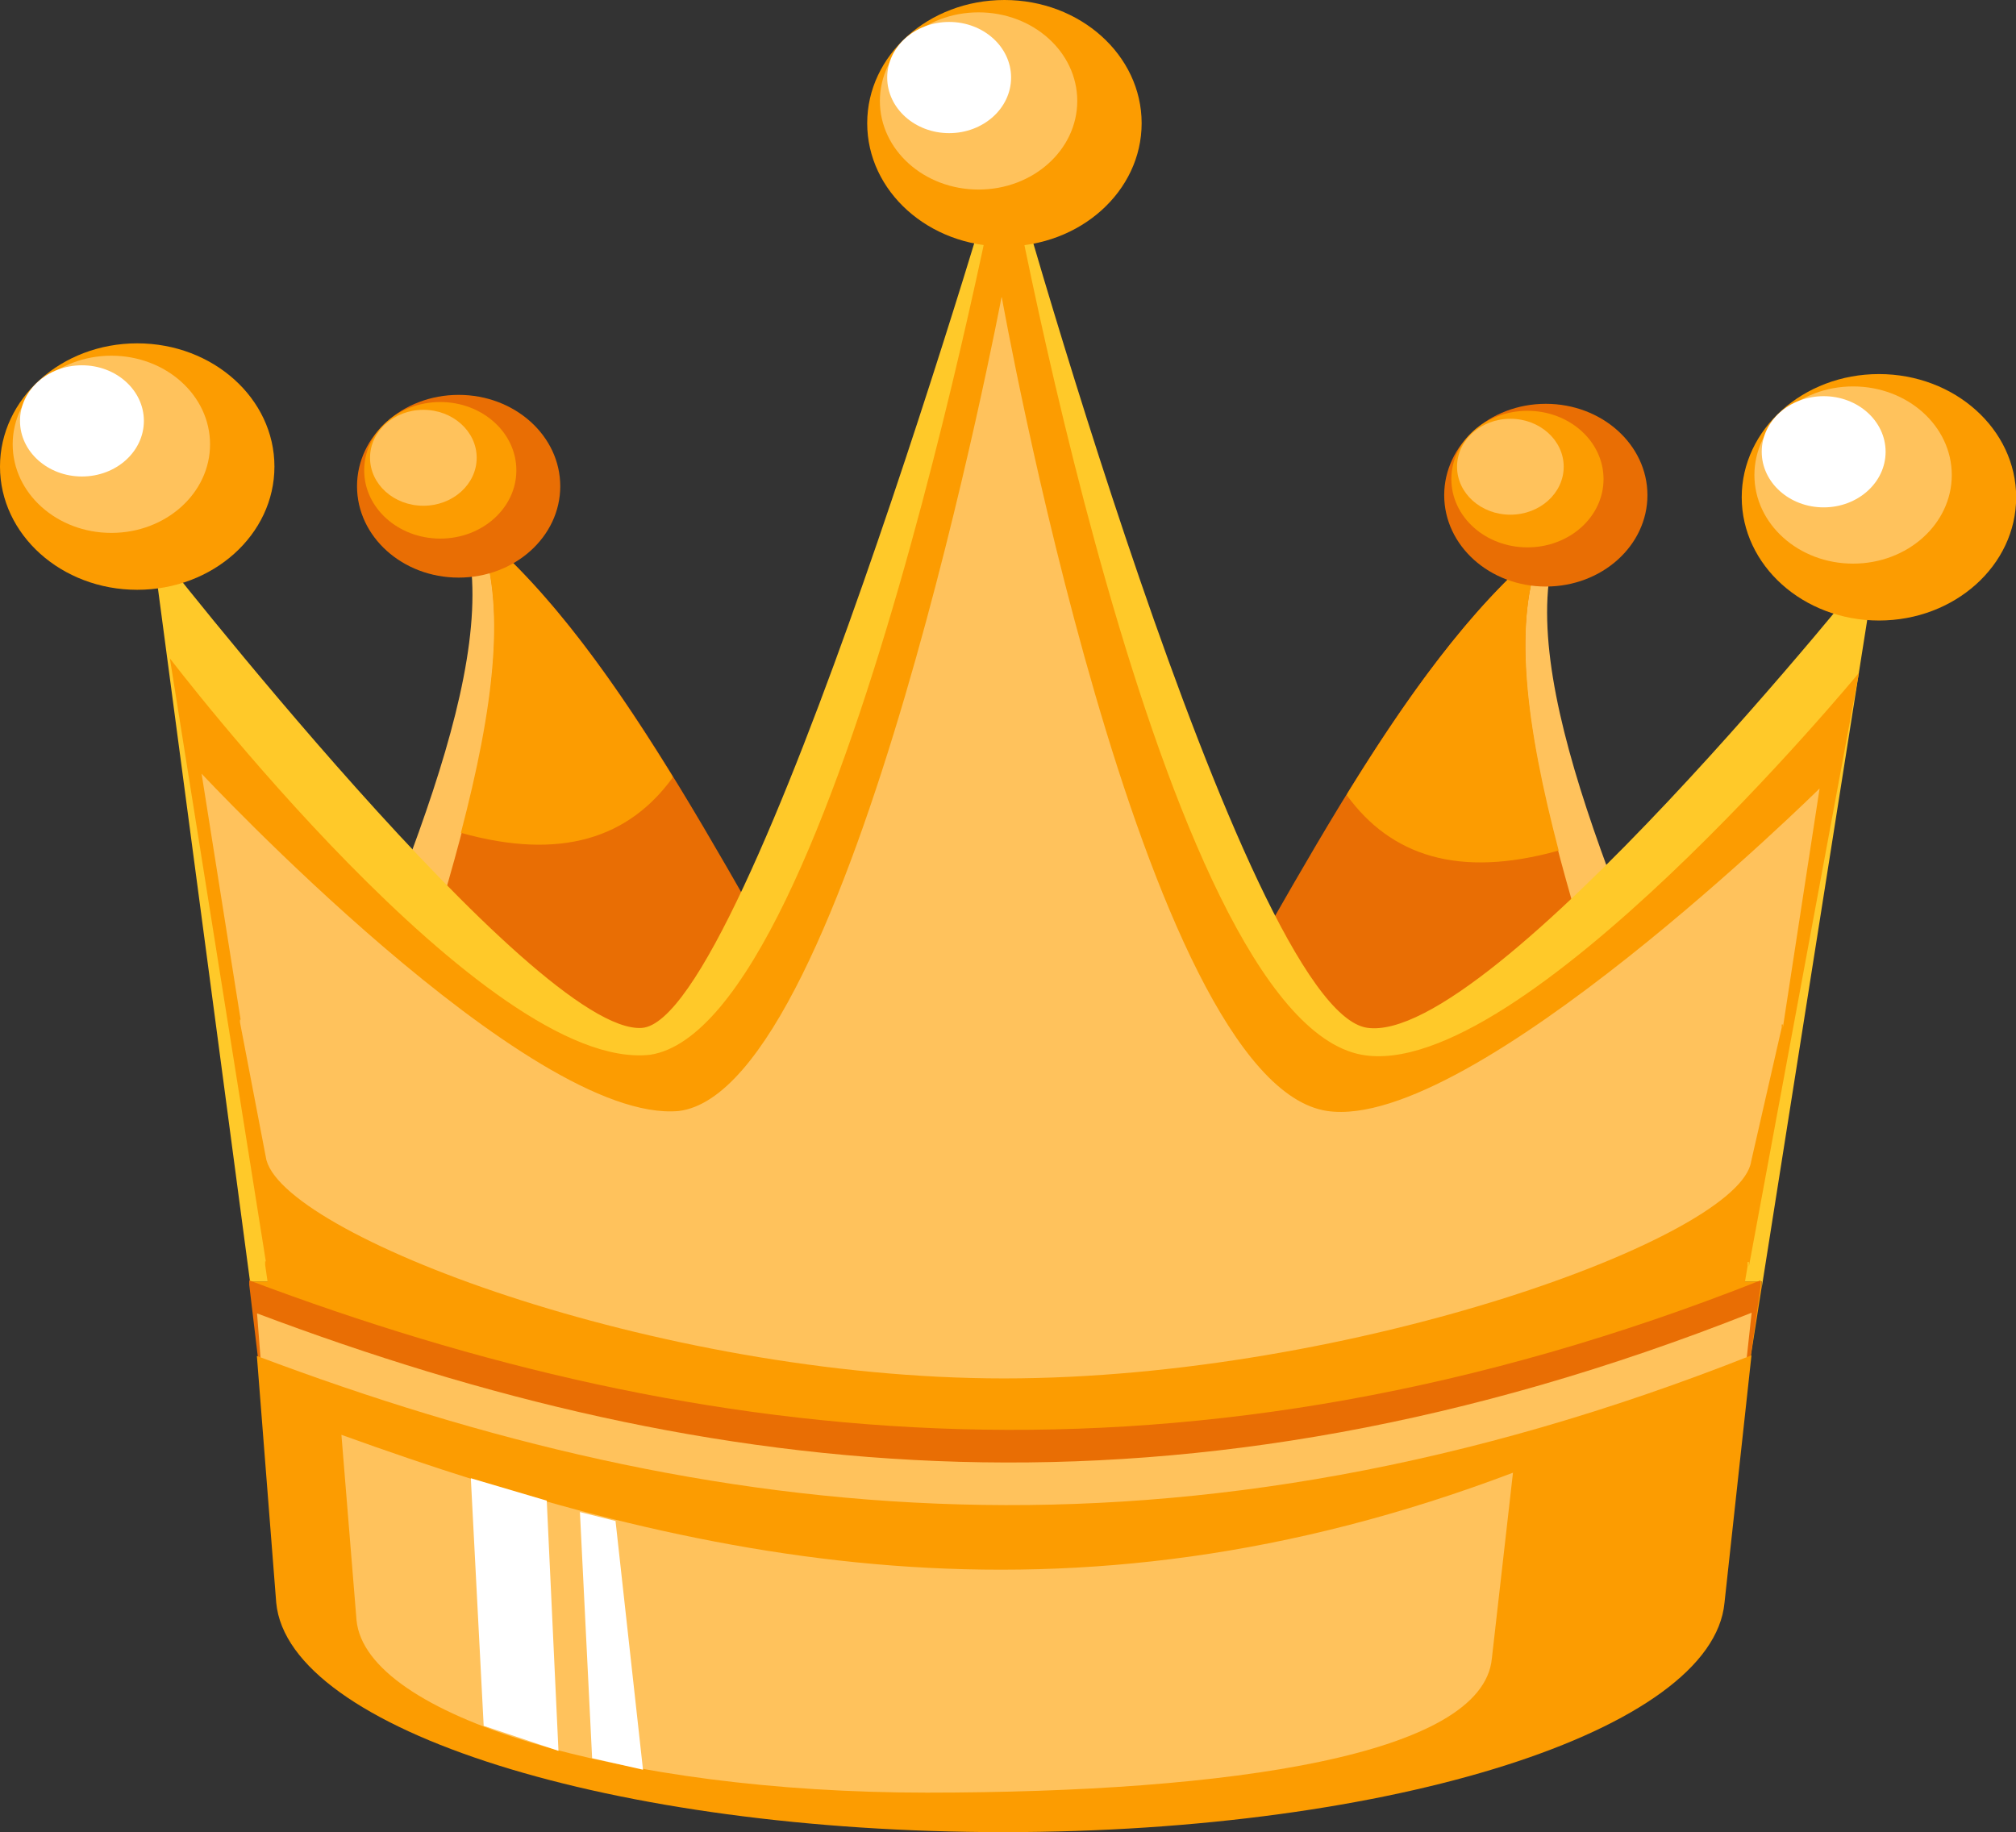 <?xml version="1.0" encoding="UTF-8" standalone="no"?>
<!-- Created with Inkscape (http://www.inkscape.org/) -->

<svg
   xmlns:osb="http://www.openswatchbook.org/uri/2009/osb"
   xmlns:dc="http://purl.org/dc/elements/1.1/"
   xmlns:cc="http://creativecommons.org/ns#"
   xmlns:rdf="http://www.w3.org/1999/02/22-rdf-syntax-ns#"
   xmlns:svg="http://www.w3.org/2000/svg"
   xmlns="http://www.w3.org/2000/svg"
   xmlns:xlink="http://www.w3.org/1999/xlink"
   xmlns:sodipodi="http://sodipodi.sourceforge.net/DTD/sodipodi-0.dtd"
   xmlns:inkscape="http://www.inkscape.org/namespaces/inkscape"
   width="12.4mm"
   height="11.27mm"
   viewBox="0 0 12.4 11.27"
   version="1.1"
   id="svg19115"
   inkscape:version="0.92.2 5c3e80d, 2017-08-06"
   sodipodi:docname="crown_color.svg">
  <rect x="0" y="0" width="12.4" height="11.27" fill="#333333" stroke="none"/>
  <defs
     id="defs19109">
    <linearGradient
       gradientTransform="matrix(0.823,0,0,0.939,60.207,7.704)"
       inkscape:collect="always"
       xlink:href="#linearGradient17117"
       id="linearGradient17119-8-7"
       x1="67.882"
       y1="144.608"
       x2="68.519"
       y2="144.608"
       gradientUnits="userSpaceOnUse" />
    <linearGradient
       id="linearGradient17117"
       osb:paint="solid">
      <stop
         style="stop-color:#ffffff;stop-opacity:1;"
         offset="0"
         id="stop17115" />
    </linearGradient>
    <linearGradient
       gradientTransform="matrix(0.869,0,0,0.93,56.39,8.746)"
       inkscape:collect="always"
       xlink:href="#linearGradient17117"
       id="linearGradient17119-1"
       x1="67.882"
       y1="144.608"
       x2="68.519"
       y2="144.608"
       gradientUnits="userSpaceOnUse" />
  </defs>
  <sodipodi:namedview
     id="base"
     pagecolor="#ffffff"
     bordercolor="#666666"
     borderopacity="1.0"
     inkscape:pageopacity="0.0"
     inkscape:pageshadow="2"
     inkscape:zoom="15.839192"
     inkscape:cx="17.762006"
     inkscape:cy="10.873116"
     inkscape:document-units="mm"
     inkscape:current-layer="layer1"
     showgrid="false"
     inkscape:window-width="2560"
     inkscape:window-height="1294"
     inkscape:window-x="0"
     inkscape:window-y="1"
     inkscape:window-maximized="1" />
  <g
     inkscape:label="Layer 1"
     inkscape:groupmode="layer"
     id="layer1"
     transform="translate(-112.484,-133.371)">
    <path
       style="fill:#ffc25c;fill-opacity:1;stroke:none;stroke-width:0.064;stroke-linecap:butt;stroke-linejoin:miter;stroke-miterlimit:4;stroke-dasharray:none;stroke-opacity:1"
       d="m 114.29,140.391 3.114,-0.101 c -0.664,-1.299 -1.224,-2.858 -2.076,-3.687 0.274,0.817 -0.412,2.279 -1.039,3.789 z"
       id="path4845-3-7"
       inkscape:connector-curvature="0"
       sodipodi:nodetypes="cccc" />
    <path
       style="opacity:1;vector-effect:none;fill:#e96e04;fill-opacity:1;stroke:none;stroke-width:0.064;stroke-linecap:butt;stroke-linejoin:miter;stroke-miterlimit:4;stroke-dasharray:none;stroke-dashoffset:0;stroke-opacity:1"
       d="m 114.707,140.481 3.097,-0.315 c -0.773,-1.249 -1.464,-2.766 -2.384,-3.534 0.343,0.795 -0.216,2.301 -0.713,3.849 z"
       id="path4845-0"
       inkscape:connector-curvature="0"
       sodipodi:nodetypes="cccc" />
    <path
       style="fill:#fc9c01;fill-opacity:1;stroke:none;stroke-width:0.056;stroke-linecap:butt;stroke-linejoin:miter;stroke-miterlimit:4;stroke-dasharray:none;stroke-opacity:1"
       d="m 123.32,141.286 v -0.033 h -9.296 v 0.025 l 0.178,1.341 c 0.074,0.706 2.077,1.268 4.475,1.268 2.397,-8.2e-4 4.359,-0.562 4.433,-1.268 z"
       id="path4884-4"
       inkscape:connector-curvature="0" />
    <path
       style="fill:#ffc25c;fill-opacity:1;stroke:none;stroke-width:0.064;stroke-linecap:butt;stroke-linejoin:miter;stroke-miterlimit:4;stroke-dasharray:none;stroke-opacity:1"
       d="m 123.1,140.5 -3.114,-0.101 c 0.664,-1.299 1.224,-2.858 2.076,-3.687 -0.274,0.817 0.412,2.279 1.039,3.789 z"
       id="path4845-3-9-69"
       inkscape:connector-curvature="0"
       sodipodi:nodetypes="cccc" />
    <path
       style="opacity:1;vector-effect:none;fill:#e96e04;fill-opacity:1;stroke:none;stroke-width:0.064;stroke-linecap:butt;stroke-linejoin:miter;stroke-miterlimit:4;stroke-dasharray:none;stroke-dashoffset:0;stroke-opacity:1"
       d="m 122.684,140.59 -3.097,-0.315 c 0.773,-1.249 1.464,-2.766 2.384,-3.534 -0.343,0.795 0.216,2.301 0.713,3.849 z"
       id="path4845-5-5"
       inkscape:connector-curvature="0"
       sodipodi:nodetypes="cccc" />
    <path
       style="fill:#ffc929;fill-opacity:1;stroke:none;stroke-width:0.056;stroke-linecap:butt;stroke-linejoin:miter;stroke-miterlimit:4;stroke-dasharray:none;stroke-opacity:1"
       d="m 118.662,134.251 c 0,0 -1.571,5.397 -2.23,5.443 -0.659,0.045 -3.013,-2.978 -3.013,-2.978 l 0.606,4.562 v -0.025 h 9.296 v 0.033 l 0.705,-4.463 c 0,0 -2.376,2.984 -3.134,2.87 -0.758,-0.114 -2.23,-5.443 -2.23,-5.443 z"
       id="path4839-3"
       inkscape:connector-curvature="0"
       sodipodi:nodetypes="czcccccczc" />
    <ellipse
       style="fill:#fc9c01;fill-opacity:1;stroke:none;stroke-width:0.056;stroke-linecap:square;stroke-miterlimit:4;stroke-dasharray:none;stroke-opacity:1;paint-order:normal"
       id="path4847-2"
       cx="118.662"
       cy="134.129"
       inkscape:transform-center-x="-0.030137626"
       inkscape:transform-center-y="1.248866e-05"
       rx="0.844"
       ry="0.758" />
    <path
       style="fill:#fc9c01;fill-opacity:1;stroke:none;stroke-width:0.056;stroke-linecap:butt;stroke-linejoin:miter;stroke-miterlimit:4;stroke-dasharray:none;stroke-opacity:1"
       d="m 115.419,136.632 c 0.19,0.44 0.099,1.101 -0.1,1.862 0.618,0.173 1.033,0.03 1.302,-0.339 l -0.002,-0.011 c -0.37,-0.601 -0.759,-1.144 -1.2,-1.512 z"
       id="path16811-9"
       inkscape:connector-curvature="0" />
    <ellipse
       style="fill:#e96e04;fill-opacity:1;stroke:none;stroke-width:0.042;stroke-linecap:square;stroke-miterlimit:4;stroke-dasharray:none;stroke-opacity:1;paint-order:normal"
       id="path4847-9-41"
       cx="115.305"
       cy="136.362"
       inkscape:transform-center-x="-0.022335289"
       inkscape:transform-center-y="1.1109962e-05"
       rx="0.625"
       ry="0.562" />
    <ellipse
       style="fill:#fc9c01;fill-opacity:1;stroke:none;stroke-width:0.031;stroke-linecap:square;stroke-miterlimit:4;stroke-dasharray:none;stroke-opacity:1;paint-order:normal"
       id="path4847-9-3-6"
       cx="115.192"
       cy="136.264"
       inkscape:transform-center-x="-0.016699131"
       inkscape:transform-center-y="1.0684517e-05"
       rx="0.468"
       ry="0.42" />
    <ellipse
       style="fill:#ffc25c;fill-opacity:1;stroke:none;stroke-width:0.022;stroke-linecap:square;stroke-miterlimit:4;stroke-dasharray:none;stroke-opacity:1;paint-order:normal"
       id="path4847-9-3-8-6"
       cx="115.088"
       cy="136.187"
       inkscape:transform-center-x="-0.01172018"
       inkscape:transform-center-y="1.0381058e-06"
       rx="0.328"
       ry="0.295" />
    <path
       style="fill:#fc9c01;fill-opacity:1;stroke:none;stroke-width:0.056;stroke-linecap:butt;stroke-linejoin:miter;stroke-miterlimit:4;stroke-dasharray:none;stroke-opacity:1"
       d="m 121.971,136.741 c -0.19,0.44 -0.099,1.101 0.1,1.862 -0.618,0.173 -1.033,0.03 -1.302,-0.339 l 0.002,-0.011 c 0.37,-0.601 0.759,-1.144 1.2,-1.512 z"
       id="path16811-7-02"
       inkscape:connector-curvature="0" />
    <path
       style="fill:#fc9c01;fill-opacity:1;stroke:none;stroke-width:0.05;stroke-linecap:butt;stroke-linejoin:miter;stroke-miterlimit:4;stroke-dasharray:none;stroke-opacity:1"
       d="m 118.662,134.251 c 0,0 -1.011,5.428 -2.178,5.608 -1.008,0.116 -2.955,-2.438 -2.955,-2.438 l 0.59,3.709 h -0.004 v 0.022 l 0.175,1.221 c 0.073,0.643 2.037,1.155 4.389,1.155 2.351,-6.6e-4 4.275,-0.512 4.348,-1.155 l 0.206,-1.213 v -0.026 h 0.008 v 0.028 l 0.677,-3.652 c 0,0 -2.086,2.529 -3.059,2.349 -1.25,-0.231 -2.196,-5.608 -2.196,-5.608 z"
       id="path4839-1-3"
       inkscape:connector-curvature="0"
       sodipodi:nodetypes="ccccccccccccccccc" />
    <ellipse
       style="fill:#ffc25c;fill-opacity:1;stroke:none;stroke-width:0.04;stroke-linecap:square;stroke-miterlimit:4;stroke-dasharray:none;stroke-opacity:1;paint-order:normal"
       id="path4847-3-3"
       cx="118.503"
       cy="133.992"
       inkscape:transform-center-x="-0.021678642"
       inkscape:transform-center-y="1.5615914e-05"
       rx="0.607"
       ry="0.545" />
    <ellipse
       style="fill:#ffffff;fill-opacity:1;stroke:none;stroke-width:0.025;stroke-linecap:square;stroke-miterlimit:4;stroke-dasharray:none;stroke-opacity:1;paint-order:normal"
       id="path4847-3-5-5"
       cx="118.322"
       cy="133.848"
       inkscape:transform-center-x="-0.013588722"
       inkscape:transform-center-y="2.1424622e-05"
       rx="0.381"
       ry="0.342" />
    <path
       style="fill:#ffc25c;fill-opacity:1;stroke:none;stroke-width:0.041;stroke-linecap:butt;stroke-linejoin:miter;stroke-miterlimit:4;stroke-dasharray:none;stroke-opacity:1"
       d="m 118.644,135.2 c 0,0 -0.922,4.875 -1.985,5.005 -0.919,0.084 -2.935,-2.075 -2.935,-2.075 l 0.24,1.513 h -0.004 v 0.016 l 0.159,0.829 c 0.066,0.466 2.397,1.362 4.541,1.362 2.143,-5.1e-4 4.528,-0.87 4.595,-1.335 l 0.188,-0.823 v -0.019 h 0.007 v 0.02 l 0.226,-1.472 c 0,0 -2.141,2.114 -3.028,1.984 -1.14,-0.167 -2.002,-5.005 -2.002,-5.005 z"
       id="path4839-1-4-8"
       inkscape:connector-curvature="0"
       sodipodi:nodetypes="ccccccccccccccccc" />
    <path
       style="fill:#e96e04;fill-opacity:1;stroke:none;stroke-width:0.059;stroke-linecap:butt;stroke-linejoin:miter;stroke-miterlimit:4;stroke-dasharray:none;stroke-opacity:1"
       d="m 123.313,141.284 v -0.037 c -3.518,1.392 -6.513,1.048 -9.296,0 v 0.027 l 0.178,1.492 c 0.074,0.786 2.077,1.411 4.475,1.411 2.397,-8.2e-4 4.359,-0.626 4.433,-1.411 z"
       id="path4884-9-1"
       inkscape:connector-curvature="0"
       sodipodi:nodetypes="cccccccc" />
    <path
       style="fill:#ffc25c;fill-opacity:1;stroke:none;stroke-width:0.059;stroke-linecap:butt;stroke-linejoin:miter;stroke-miterlimit:4;stroke-dasharray:none;stroke-opacity:1"
       d="m 123.258,141.446 v 0 c -3.518,1.392 -6.41,1.052 -9.193,0.004 v 0 l 0.119,1.518 c 0.074,0.786 2.077,1.411 4.475,1.411 2.397,-8.2e-4 4.359,-0.626 4.433,-1.411 z"
       id="path4884-9-2-8"
       inkscape:connector-curvature="0"
       sodipodi:nodetypes="cccccccc" />
    <path
       style="fill:#fc9c01;fill-opacity:1;stroke:none;stroke-width:0.059;stroke-linecap:butt;stroke-linejoin:miter;stroke-miterlimit:4;stroke-dasharray:none;stroke-opacity:1"
       d="m 123.257,141.708 v 0 c -3.518,1.392 -6.41,1.052 -9.193,0.004 v 0 l 0.119,1.518 c 0.074,0.786 2.077,1.411 4.475,1.411 2.397,-8.2e-4 4.359,-0.626 4.433,-1.411 z"
       id="path4884-9-2-2-1"
       inkscape:connector-curvature="0"
       sodipodi:nodetypes="cccccccc" />
    <path
       style="fill:#ffc25c;fill-opacity:1;stroke:none;stroke-width:0.045;stroke-linecap:butt;stroke-linejoin:miter;stroke-miterlimit:4;stroke-dasharray:none;stroke-opacity:1"
       d="m 121.79,142.43 v 0 c -2.758,1.046 -5.025,0.554 -7.206,-0.233 v 0 l 0.093,1.141 c 0.058,0.591 1.629,1.06 3.508,1.06 1.879,-6.1e-4 3.417,-0.233 3.475,-0.824 z"
       id="path4884-9-2-2-9-13"
       inkscape:connector-curvature="0"
       sodipodi:nodetypes="cccccccc" />
    <ellipse
       style="fill:#fc9c01;fill-opacity:1;stroke:none;stroke-width:0.056;stroke-linecap:square;stroke-miterlimit:4;stroke-dasharray:none;stroke-opacity:1;paint-order:normal"
       id="path4847-1-07"
       cx="124.041"
       cy="136.43"
       inkscape:transform-center-x="-0.030131494"
       inkscape:transform-center-y="1.248777e-05"
       rx="0.844"
       ry="0.758" />
    <ellipse
       style="fill:#ffc25c;fill-opacity:1;stroke:none;stroke-width:0.04;stroke-linecap:square;stroke-miterlimit:4;stroke-dasharray:none;stroke-opacity:1;paint-order:normal"
       id="path4847-3-58-2"
       cx="123.882"
       cy="136.293"
       inkscape:transform-center-x="-0.021679461"
       rx="0.607"
       ry="0.545" />
    <ellipse
       style="fill:#ffffff;fill-opacity:1;stroke:none;stroke-width:0.025;stroke-linecap:square;stroke-miterlimit:4;stroke-dasharray:none;stroke-opacity:1;paint-order:normal"
       id="path4847-3-5-8-3"
       cx="123.701"
       cy="136.15"
       inkscape:transform-center-x="-0.013590219"
       inkscape:transform-center-y="6.1649427e-06"
       rx="0.381"
       ry="0.342" />
    <ellipse
       style="fill:#fc9c01;fill-opacity:1;stroke:none;stroke-width:0.056;stroke-linecap:square;stroke-miterlimit:4;stroke-dasharray:none;stroke-opacity:1;paint-order:normal"
       id="path4847-1-0-5"
       cx="113.328"
       cy="136.241"
       inkscape:transform-center-x="-0.030129082"
       rx="0.844"
       ry="0.758"
       inkscape:transform-center-y="2.7342338e-06" />
    <ellipse
       style="fill:#ffc25c;fill-opacity:1;stroke:none;stroke-width:0.04;stroke-linecap:square;stroke-miterlimit:4;stroke-dasharray:none;stroke-opacity:1;paint-order:normal"
       id="path4847-3-58-4-8"
       cx="113.169"
       cy="136.104"
       inkscape:transform-center-x="-0.021673235"
       inkscape:transform-center-y="6.1711553e-06"
       rx="0.607"
       ry="0.545" />
    <ellipse
       style="fill:#ffffff;fill-opacity:1;stroke:none;stroke-width:0.025;stroke-linecap:square;stroke-miterlimit:4;stroke-dasharray:none;stroke-opacity:1;paint-order:normal"
       id="path4847-3-5-8-0-3"
       cx="112.988"
       cy="135.96"
       inkscape:transform-center-x="-0.013587807"
       inkscape:transform-center-y="1.1979863e-05"
       rx="0.381"
       ry="0.342" />
    <ellipse
       style="fill:#e96e04;fill-opacity:1;stroke:none;stroke-width:0.042;stroke-linecap:square;stroke-miterlimit:4;stroke-dasharray:none;stroke-opacity:1;paint-order:normal"
       id="path4847-9-6-5"
       cx="121.992"
       cy="136.417"
       inkscape:transform-center-x="-0.022339752"
       inkscape:transform-center-y="1.9137206e-06"
       rx="0.625"
       ry="0.562" />
    <ellipse
       style="fill:#fc9c01;fill-opacity:1;stroke:none;stroke-width:0.031;stroke-linecap:square;stroke-miterlimit:4;stroke-dasharray:none;stroke-opacity:1;paint-order:normal"
       id="path4847-9-3-4-6"
       cx="121.879"
       cy="136.318"
       inkscape:transform-center-x="-0.01669215"
       inkscape:transform-center-y="1.4882752e-06"
       rx="0.468"
       ry="0.42" />
    <ellipse
       style="fill:#ffc25c;fill-opacity:1;stroke:none;stroke-width:0.022;stroke-linecap:square;stroke-miterlimit:4;stroke-dasharray:none;stroke-opacity:1;paint-order:normal"
       id="path4847-9-3-8-3-1"
       cx="121.774"
       cy="136.242"
       inkscape:transform-center-x="-0.011728457"
       inkscape:transform-center-y="-8.1581361e-06"
       rx="0.328"
       ry="0.295" />
    <path
       style="fill:url(#linearGradient17119-1);fill-opacity:1;stroke:none;stroke-width:0.013;stroke-linecap:butt;stroke-linejoin:miter;stroke-miterlimit:4;stroke-dasharray:none;stroke-opacity:1"
       d="m 115.38,142.464 0.079,1.523 0.46,0.154 -0.072,-1.539 z"
       id="path17113-79"
       inkscape:connector-curvature="0" />
    <path
       style="fill:url(#linearGradient17119-8-7);fill-opacity:1;stroke:none;stroke-width:0.013;stroke-linecap:butt;stroke-linejoin:miter;stroke-miterlimit:4;stroke-dasharray:none;stroke-opacity:1"
       d="m 116.051,142.672 0.075,1.514 0.313,0.071 -0.169,-1.53 z"
       id="path17113-7-2"
       inkscape:connector-curvature="0"
       sodipodi:nodetypes="ccccc" />
  </g>
</svg>
